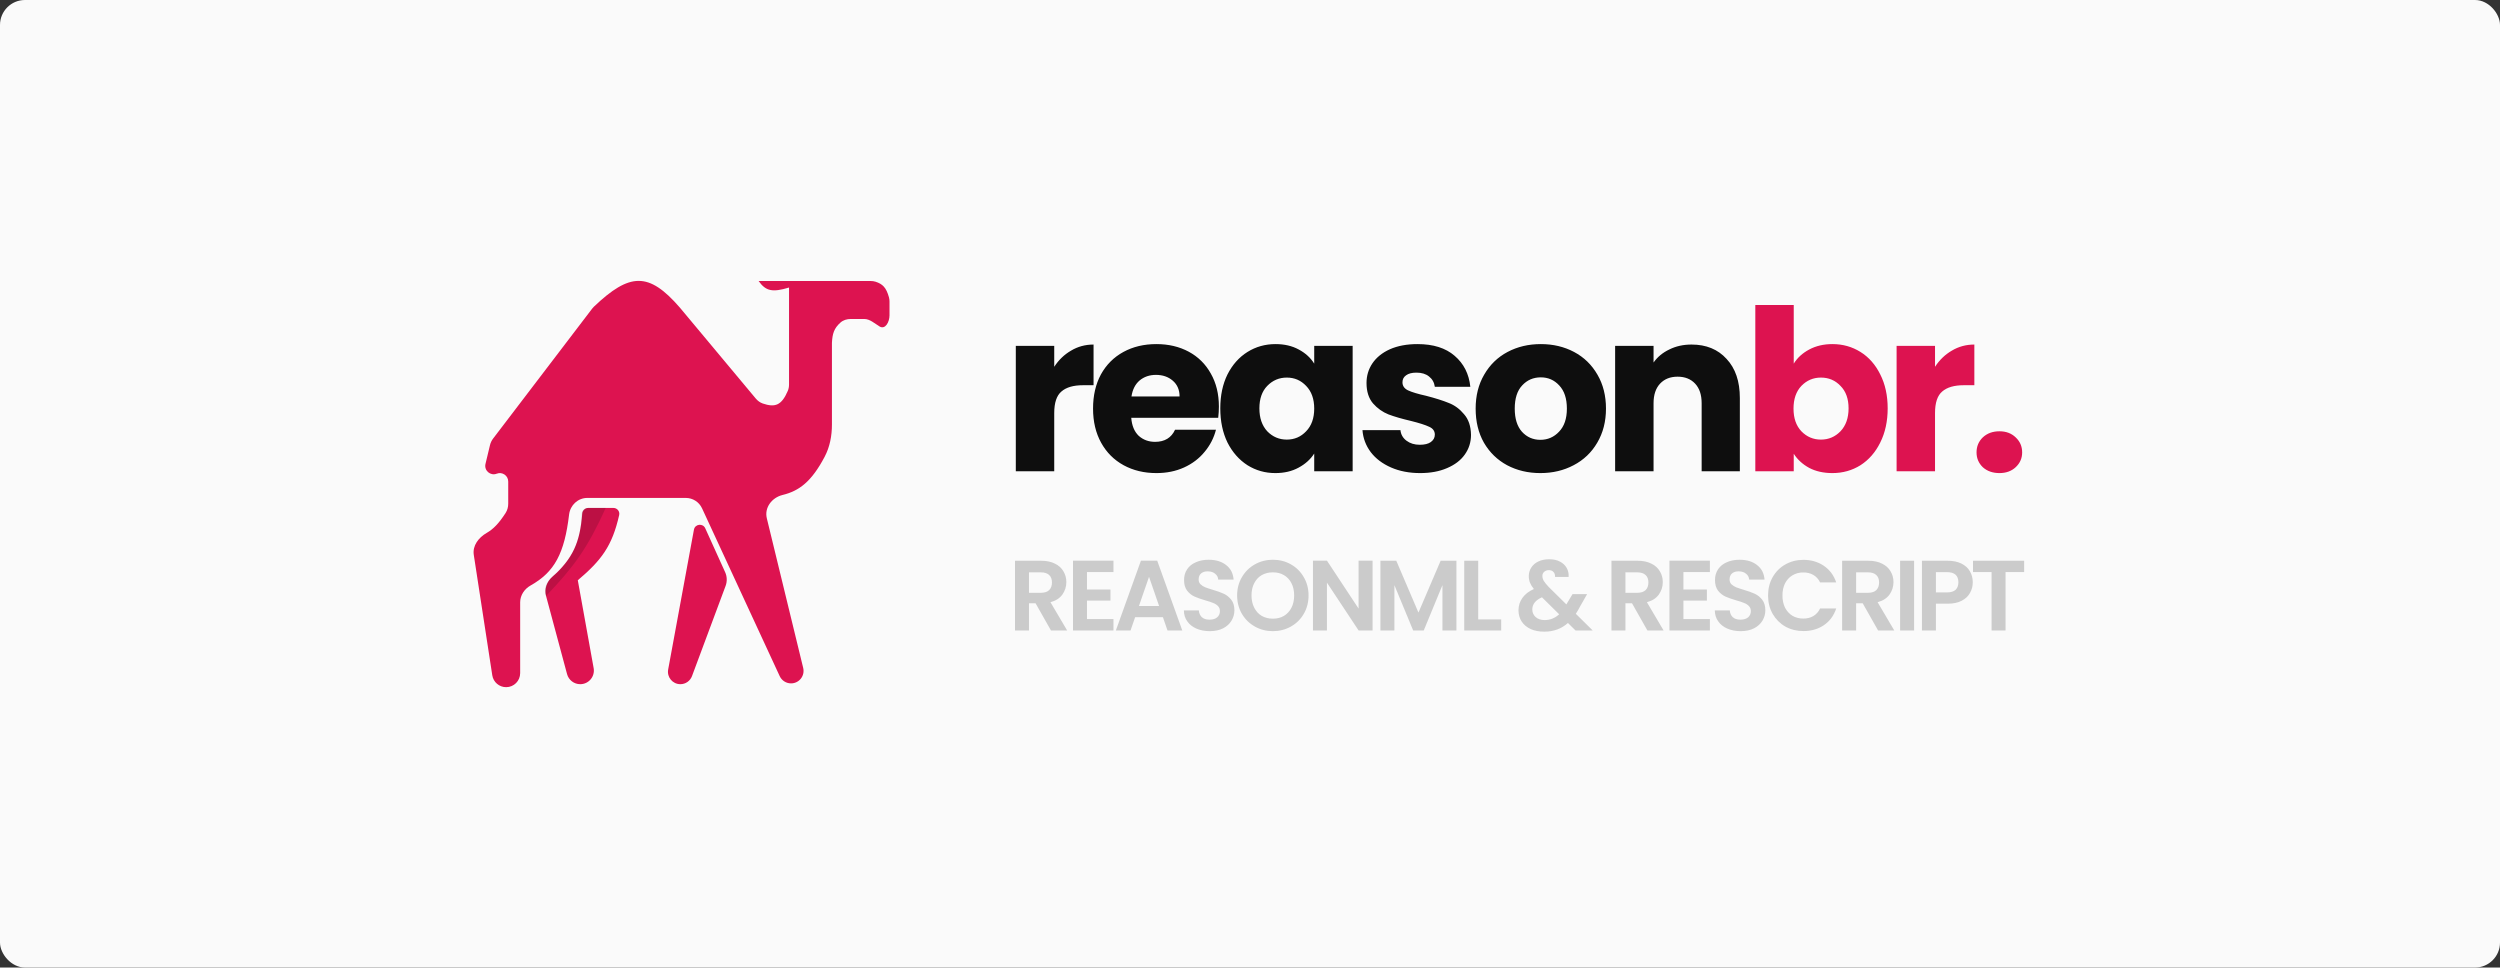 <svg width="801" height="310" viewBox="0 0 801 310" fill="none" xmlns="http://www.w3.org/2000/svg">
<rect x="0" y="0" width="801" height="310" fill="#333333" stroke="none"/>
<rect width="801" height="310" rx="8" fill="#FAFAFA"/>
<g opacity="0.2">
<path d="M336.728 202L331.8 193.296H329.688V202H325.208V179.664H333.592C335.32 179.664 336.792 179.973 338.008 180.592C339.224 181.189 340.131 182.011 340.728 183.056C341.347 184.08 341.656 185.232 341.656 186.512C341.656 187.984 341.229 189.317 340.376 190.512C339.523 191.685 338.253 192.496 336.568 192.944L341.912 202H336.728ZM329.688 189.936H333.432C334.648 189.936 335.555 189.648 336.152 189.072C336.749 188.475 337.048 187.653 337.048 186.608C337.048 185.584 336.749 184.795 336.152 184.24C335.555 183.664 334.648 183.376 333.432 183.376H329.688V189.936ZM348.268 183.28V188.88H355.788V192.432H348.268V198.352H356.748V202H343.788V179.632H356.748V183.28H348.268ZM372.595 197.744H363.699L362.227 202H357.523L365.555 179.632H370.771L378.803 202H374.067L372.595 197.744ZM371.379 194.16L368.147 184.816L364.915 194.16H371.379ZM387.598 202.224C386.04 202.224 384.632 201.957 383.374 201.424C382.136 200.891 381.155 200.123 380.43 199.12C379.704 198.117 379.331 196.933 379.31 195.568H384.11C384.174 196.485 384.494 197.211 385.07 197.744C385.667 198.277 386.478 198.544 387.502 198.544C388.547 198.544 389.368 198.299 389.966 197.808C390.563 197.296 390.862 196.635 390.862 195.824C390.862 195.163 390.659 194.619 390.254 194.192C389.848 193.765 389.336 193.435 388.718 193.2C388.12 192.944 387.288 192.667 386.222 192.368C384.771 191.941 383.587 191.525 382.67 191.12C381.774 190.693 380.995 190.064 380.334 189.232C379.694 188.379 379.374 187.248 379.374 185.84C379.374 184.517 379.704 183.365 380.366 182.384C381.027 181.403 381.955 180.656 383.15 180.144C384.344 179.611 385.71 179.344 387.246 179.344C389.55 179.344 391.416 179.909 392.846 181.04C394.296 182.149 395.096 183.707 395.246 185.712H390.318C390.275 184.944 389.944 184.315 389.326 183.824C388.728 183.312 387.928 183.056 386.926 183.056C386.051 183.056 385.347 183.28 384.814 183.728C384.302 184.176 384.046 184.827 384.046 185.68C384.046 186.277 384.238 186.779 384.622 187.184C385.027 187.568 385.518 187.888 386.094 188.144C386.691 188.379 387.523 188.656 388.59 188.976C390.04 189.403 391.224 189.829 392.142 190.256C393.059 190.683 393.848 191.323 394.51 192.176C395.171 193.029 395.502 194.149 395.502 195.536C395.502 196.731 395.192 197.84 394.574 198.864C393.955 199.888 393.048 200.709 391.854 201.328C390.659 201.925 389.24 202.224 387.598 202.224ZM407.833 202.224C405.743 202.224 403.823 201.733 402.074 200.752C400.324 199.771 398.938 198.416 397.913 196.688C396.889 194.939 396.377 192.965 396.377 190.768C396.377 188.592 396.889 186.64 397.913 184.912C398.938 183.163 400.324 181.797 402.074 180.816C403.823 179.835 405.743 179.344 407.833 179.344C409.946 179.344 411.866 179.835 413.594 180.816C415.343 181.797 416.719 183.163 417.722 184.912C418.746 186.64 419.258 188.592 419.258 190.768C419.258 192.965 418.746 194.939 417.722 196.688C416.719 198.416 415.343 199.771 413.594 200.752C411.844 201.733 409.924 202.224 407.833 202.224ZM407.833 198.224C409.178 198.224 410.362 197.925 411.385 197.328C412.41 196.709 413.21 195.835 413.786 194.704C414.362 193.573 414.649 192.261 414.649 190.768C414.649 189.275 414.362 187.973 413.786 186.864C413.21 185.733 412.41 184.869 411.385 184.272C410.362 183.675 409.178 183.376 407.833 183.376C406.49 183.376 405.295 183.675 404.25 184.272C403.226 184.869 402.426 185.733 401.85 186.864C401.273 187.973 400.985 189.275 400.985 190.768C400.985 192.261 401.273 193.573 401.85 194.704C402.426 195.835 403.226 196.709 404.25 197.328C405.295 197.925 406.49 198.224 407.833 198.224ZM439.775 202H435.295L425.151 186.672V202H420.671V179.632H425.151L435.295 194.992V179.632H439.775V202ZM466.634 179.664V202H462.154V187.472L456.17 202H452.778L446.762 187.472V202H442.282V179.664H447.37L454.474 196.272L461.578 179.664H466.634ZM473.623 198.448H480.983V202H469.143V179.664H473.623V198.448ZM504.8 202L502.368 199.6C500.298 201.456 497.77 202.384 494.784 202.384C493.141 202.384 491.69 202.107 490.432 201.552C489.194 200.976 488.234 200.176 487.552 199.152C486.869 198.107 486.528 196.901 486.528 195.536C486.528 194.064 486.944 192.741 487.776 191.568C488.608 190.395 489.834 189.445 491.456 188.72C490.88 188.016 490.464 187.344 490.208 186.704C489.952 186.043 489.824 185.339 489.824 184.592C489.824 183.568 490.09 182.651 490.624 181.84C491.157 181.008 491.914 180.357 492.896 179.888C493.898 179.419 495.061 179.184 496.384 179.184C497.728 179.184 498.88 179.44 499.84 179.952C500.8 180.464 501.514 181.147 501.984 182C502.453 182.853 502.656 183.803 502.592 184.848H498.24C498.261 184.144 498.09 183.611 497.728 183.248C497.365 182.864 496.874 182.672 496.256 182.672C495.658 182.672 495.157 182.853 494.752 183.216C494.368 183.557 494.176 184.005 494.176 184.56C494.176 185.093 494.336 185.627 494.656 186.16C494.976 186.672 495.498 187.312 496.224 188.08L501.856 193.648C501.898 193.605 501.93 193.563 501.952 193.52C501.973 193.477 501.994 193.435 502.016 193.392L503.84 190.352H508.512L506.272 194.288C505.845 195.12 505.386 195.909 504.896 196.656L510.304 202H504.8ZM494.912 198.672C496.661 198.672 498.208 198.053 499.552 196.816L494.048 191.376C491.978 192.293 490.944 193.595 490.944 195.28C490.944 196.24 491.306 197.051 492.032 197.712C492.757 198.352 493.717 198.672 494.912 198.672ZM527.827 202L522.899 193.296H520.787V202H516.307V179.664H524.691C526.419 179.664 527.891 179.973 529.107 180.592C530.323 181.189 531.229 182.011 531.827 183.056C532.445 184.08 532.755 185.232 532.755 186.512C532.755 187.984 532.328 189.317 531.475 190.512C530.621 191.685 529.352 192.496 527.667 192.944L533.011 202H527.827ZM520.787 189.936H524.531C525.747 189.936 526.653 189.648 527.251 189.072C527.848 188.475 528.147 187.653 528.147 186.608C528.147 185.584 527.848 184.795 527.251 184.24C526.653 183.664 525.747 183.376 524.531 183.376H520.787V189.936ZM539.367 183.28V188.88H546.887V192.432H539.367V198.352H547.847V202H534.887V179.632H547.847V183.28H539.367ZM557.71 202.224C556.153 202.224 554.745 201.957 553.486 201.424C552.249 200.891 551.267 200.123 550.542 199.12C549.817 198.117 549.443 196.933 549.422 195.568H554.222C554.286 196.485 554.606 197.211 555.182 197.744C555.779 198.277 556.59 198.544 557.614 198.544C558.659 198.544 559.481 198.299 560.078 197.808C560.675 197.296 560.974 196.635 560.974 195.824C560.974 195.163 560.771 194.619 560.366 194.192C559.961 193.765 559.449 193.435 558.83 193.2C558.233 192.944 557.401 192.667 556.334 192.368C554.883 191.941 553.699 191.525 552.782 191.12C551.886 190.693 551.107 190.064 550.446 189.232C549.806 188.379 549.486 187.248 549.486 185.84C549.486 184.517 549.817 183.365 550.478 182.384C551.139 181.403 552.067 180.656 553.262 180.144C554.457 179.611 555.822 179.344 557.358 179.344C559.662 179.344 561.529 179.909 562.958 181.04C564.409 182.149 565.209 183.707 565.358 185.712H560.43C560.387 184.944 560.057 184.315 559.438 183.824C558.841 183.312 558.041 183.056 557.038 183.056C556.163 183.056 555.459 183.28 554.926 183.728C554.414 184.176 554.158 184.827 554.158 185.68C554.158 186.277 554.35 186.779 554.734 187.184C555.139 187.568 555.63 187.888 556.206 188.144C556.803 188.379 557.635 188.656 558.702 188.976C560.153 189.403 561.337 189.829 562.254 190.256C563.171 190.683 563.961 191.323 564.622 192.176C565.283 193.029 565.614 194.149 565.614 195.536C565.614 196.731 565.305 197.84 564.686 198.864C564.067 199.888 563.161 200.709 561.966 201.328C560.771 201.925 559.353 202.224 557.71 202.224ZM566.49 190.8C566.49 188.603 566.981 186.64 567.962 184.912C568.965 183.163 570.319 181.808 572.026 180.848C573.754 179.867 575.685 179.376 577.818 179.376C580.314 179.376 582.501 180.016 584.378 181.296C586.255 182.576 587.567 184.347 588.314 186.608H583.162C582.65 185.541 581.925 184.741 580.986 184.208C580.069 183.675 579.002 183.408 577.786 183.408C576.485 183.408 575.322 183.717 574.298 184.336C573.295 184.933 572.506 185.787 571.93 186.896C571.375 188.005 571.098 189.307 571.098 190.8C571.098 192.272 571.375 193.573 571.93 194.704C572.506 195.813 573.295 196.677 574.298 197.296C575.322 197.893 576.485 198.192 577.786 198.192C579.002 198.192 580.069 197.925 580.986 197.392C581.925 196.837 582.65 196.027 583.162 194.96H588.314C587.567 197.243 586.255 199.024 584.378 200.304C582.522 201.563 580.335 202.192 577.818 202.192C575.685 202.192 573.754 201.712 572.026 200.752C570.319 199.771 568.965 198.416 567.962 196.688C566.981 194.96 566.49 192.997 566.49 190.8ZM601.741 202L596.813 193.296H594.701V202H590.221V179.664H598.605C600.333 179.664 601.805 179.973 603.021 180.592C604.237 181.189 605.143 182.011 605.741 183.056C606.359 184.08 606.669 185.232 606.669 186.512C606.669 187.984 606.242 189.317 605.389 190.512C604.535 191.685 603.266 192.496 601.581 192.944L606.925 202H601.741ZM594.701 189.936H598.445C599.661 189.936 600.567 189.648 601.165 189.072C601.762 188.475 602.061 187.653 602.061 186.608C602.061 185.584 601.762 184.795 601.165 184.24C600.567 183.664 599.661 183.376 598.445 183.376H594.701V189.936ZM613.28 179.664V202H608.8V179.664H613.28ZM632.075 186.576C632.075 187.771 631.787 188.891 631.211 189.936C630.656 190.981 629.771 191.824 628.555 192.464C627.36 193.104 625.845 193.424 624.011 193.424H620.267V202H615.787V179.664H624.011C625.739 179.664 627.211 179.963 628.427 180.56C629.643 181.157 630.549 181.979 631.147 183.024C631.765 184.069 632.075 185.253 632.075 186.576ZM623.819 189.808C625.056 189.808 625.973 189.531 626.571 188.976C627.168 188.4 627.467 187.6 627.467 186.576C627.467 184.4 626.251 183.312 623.819 183.312H620.267V189.808H623.819ZM648.536 179.664V183.28H642.584V202H638.104V183.28H632.152V179.664H648.536Z" fill="#0E0E0E"/>
</g>
<path d="M337.776 117.52C339.216 115.312 341.016 113.584 343.176 112.336C345.336 111.04 347.736 110.392 350.376 110.392V123.424H346.992C343.92 123.424 341.616 124.096 340.08 125.44C338.544 126.736 337.776 129.04 337.776 132.352V151H325.464V110.824H337.776V117.52ZM390.533 130.264C390.533 131.416 390.461 132.616 390.317 133.864H362.453C362.645 136.36 363.437 138.28 364.829 139.624C366.269 140.92 368.021 141.568 370.085 141.568C373.157 141.568 375.293 140.272 376.493 137.68H389.597C388.925 140.32 387.701 142.696 385.925 144.808C384.197 146.92 382.013 148.576 379.373 149.776C376.733 150.976 373.781 151.576 370.517 151.576C366.581 151.576 363.077 150.736 360.005 149.056C356.933 147.376 354.533 144.976 352.805 141.856C351.077 138.736 350.213 135.088 350.213 130.912C350.213 126.736 351.053 123.088 352.733 119.968C354.461 116.848 356.861 114.448 359.933 112.768C363.005 111.088 366.533 110.248 370.517 110.248C374.405 110.248 377.861 111.064 380.885 112.696C383.909 114.328 386.261 116.656 387.941 119.68C389.669 122.704 390.533 126.232 390.533 130.264ZM377.933 127.024C377.933 124.912 377.213 123.232 375.773 121.984C374.333 120.736 372.533 120.112 370.373 120.112C368.309 120.112 366.557 120.712 365.117 121.912C363.725 123.112 362.861 124.816 362.525 127.024H377.933ZM390.98 130.84C390.98 126.712 391.748 123.088 393.284 119.968C394.868 116.848 397.004 114.448 399.692 112.768C402.38 111.088 405.38 110.248 408.692 110.248C411.524 110.248 413.996 110.824 416.108 111.976C418.268 113.128 419.924 114.64 421.076 116.512V110.824H433.388V151H421.076V145.312C419.876 147.184 418.196 148.696 416.036 149.848C413.924 151 411.452 151.576 408.62 151.576C405.356 151.576 402.38 150.736 399.692 149.056C397.004 147.328 394.868 144.904 393.284 141.784C391.748 138.616 390.98 134.968 390.98 130.84ZM421.076 130.912C421.076 127.84 420.212 125.416 418.484 123.64C416.804 121.864 414.74 120.976 412.292 120.976C409.844 120.976 407.756 121.864 406.028 123.64C404.348 125.368 403.508 127.768 403.508 130.84C403.508 133.912 404.348 136.36 406.028 138.184C407.756 139.96 409.844 140.848 412.292 140.848C414.74 140.848 416.804 139.96 418.484 138.184C420.212 136.408 421.076 133.984 421.076 130.912ZM455.039 151.576C451.535 151.576 448.415 150.976 445.679 149.776C442.943 148.576 440.783 146.944 439.199 144.88C437.615 142.768 436.727 140.416 436.535 137.824H448.703C448.847 139.216 449.495 140.344 450.647 141.208C451.799 142.072 453.215 142.504 454.895 142.504C456.431 142.504 457.607 142.216 458.423 141.64C459.287 141.016 459.719 140.224 459.719 139.264C459.719 138.112 459.119 137.272 457.919 136.744C456.719 136.168 454.775 135.544 452.087 134.872C449.207 134.2 446.807 133.504 444.887 132.784C442.967 132.016 441.311 130.84 439.919 129.256C438.527 127.624 437.831 125.44 437.831 122.704C437.831 120.4 438.455 118.312 439.703 116.44C440.999 114.52 442.871 113.008 445.319 111.904C447.815 110.8 450.767 110.248 454.175 110.248C459.215 110.248 463.175 111.496 466.055 113.992C468.983 116.488 470.663 119.8 471.095 123.928H459.719C459.527 122.536 458.903 121.432 457.847 120.616C456.839 119.8 455.495 119.392 453.815 119.392C452.375 119.392 451.271 119.68 450.503 120.256C449.735 120.784 449.351 121.528 449.351 122.488C449.351 123.64 449.951 124.504 451.151 125.08C452.399 125.656 454.319 126.232 456.911 126.808C459.887 127.576 462.311 128.344 464.183 129.112C466.055 129.832 467.687 131.032 469.079 132.712C470.519 134.344 471.263 136.552 471.311 139.336C471.311 141.688 470.639 143.8 469.295 145.672C467.999 147.496 466.103 148.936 463.607 149.992C461.159 151.048 458.303 151.576 455.039 151.576ZM493.532 151.576C489.596 151.576 486.044 150.736 482.876 149.056C479.756 147.376 477.284 144.976 475.46 141.856C473.684 138.736 472.796 135.088 472.796 130.912C472.796 126.784 473.708 123.16 475.532 120.04C477.356 116.872 479.852 114.448 483.02 112.768C486.188 111.088 489.74 110.248 493.676 110.248C497.612 110.248 501.164 111.088 504.332 112.768C507.5 114.448 509.996 116.872 511.82 120.04C513.644 123.16 514.556 126.784 514.556 130.912C514.556 135.04 513.62 138.688 511.748 141.856C509.924 144.976 507.404 147.376 504.188 149.056C501.02 150.736 497.468 151.576 493.532 151.576ZM493.532 140.92C495.884 140.92 497.876 140.056 499.508 138.328C501.188 136.6 502.028 134.128 502.028 130.912C502.028 127.696 501.212 125.224 499.58 123.496C497.996 121.768 496.028 120.904 493.676 120.904C491.276 120.904 489.284 121.768 487.7 123.496C486.116 125.176 485.324 127.648 485.324 130.912C485.324 134.128 486.092 136.6 487.628 138.328C489.212 140.056 491.18 140.92 493.532 140.92ZM541.967 110.392C546.671 110.392 550.415 111.928 553.199 115C556.031 118.024 557.447 122.2 557.447 127.528V151H545.207V129.184C545.207 126.496 544.511 124.408 543.119 122.92C541.727 121.432 539.855 120.688 537.503 120.688C535.151 120.688 533.279 121.432 531.887 122.92C530.495 124.408 529.799 126.496 529.799 129.184V151H517.487V110.824H529.799V116.152C531.047 114.376 532.727 112.984 534.839 111.976C536.951 110.92 539.327 110.392 541.967 110.392Z" fill="#0E0E0E"/>
<path d="M574.715 116.512C575.867 114.64 577.523 113.128 579.683 111.976C581.843 110.824 584.315 110.248 587.099 110.248C590.411 110.248 593.411 111.088 596.099 112.768C598.787 114.448 600.899 116.848 602.435 119.968C604.019 123.088 604.811 126.712 604.811 130.84C604.811 134.968 604.019 138.616 602.435 141.784C600.899 144.904 598.787 147.328 596.099 149.056C593.411 150.736 590.411 151.576 587.099 151.576C584.267 151.576 581.795 151.024 579.683 149.92C577.571 148.768 575.915 147.256 574.715 145.384V151H562.403V97.72H574.715V116.512ZM592.283 130.84C592.283 127.768 591.419 125.368 589.691 123.64C588.011 121.864 585.923 120.976 583.427 120.976C580.979 120.976 578.891 121.864 577.163 123.64C575.483 125.416 574.643 127.84 574.643 130.912C574.643 133.984 575.483 136.408 577.163 138.184C578.891 139.96 580.979 140.848 583.427 140.848C585.875 140.848 587.963 139.96 589.691 138.184C591.419 136.36 592.283 133.912 592.283 130.84ZM619.982 117.52C621.422 115.312 623.222 113.584 625.382 112.336C627.542 111.04 629.942 110.392 632.582 110.392V123.424H629.198C626.126 123.424 623.822 124.096 622.286 125.44C620.75 126.736 619.982 129.04 619.982 132.352V151H607.67V110.824H619.982V117.52ZM640.627 151.576C638.467 151.576 636.691 150.952 635.299 149.704C633.955 148.408 633.283 146.824 633.283 144.952C633.283 143.032 633.955 141.424 635.299 140.128C636.691 138.832 638.467 138.184 640.627 138.184C642.739 138.184 644.467 138.832 645.811 140.128C647.203 141.424 647.899 143.032 647.899 144.952C647.899 146.824 647.203 148.408 645.811 149.704C644.467 150.952 642.739 151.576 640.627 151.576Z" fill="#DD1350"/>
<path d="M151.8 177.776L157.724 216.358C158.06 218.552 159.948 220.171 162.167 220.171C164.65 220.171 166.662 218.159 166.662 215.676V192.981C166.662 190.71 168.029 188.695 170.01 187.582C177.677 183.275 180.855 177.339 182.34 164.842C182.695 161.86 185.167 159.536 188.17 159.536H219.724C221.962 159.536 223.996 160.836 224.936 162.867L249.816 216.632C250.471 218.048 251.89 218.955 253.451 218.955C256.047 218.955 257.957 216.525 257.344 214.003L245.689 166.059C244.857 162.632 247.319 159.425 250.744 158.587C256.051 157.287 259.998 154.346 264.21 146.364C265.879 143.201 266.553 139.62 266.553 136.044V109.846C266.7 106.898 267.223 105.193 269.283 103.349C270.177 102.548 271.375 102.202 272.576 102.202H276.937C278.699 102.202 280.291 103.672 281.795 104.591C283.641 105.718 285 103.168 285 101.006V96.639C285 96.179 284.948 95.719 284.826 95.276C283.944 92.094 282.789 90.998 280.517 90.259C280.032 90.101 279.521 90.04 279.01 90.04H243.06C245.351 93.255 247.447 93.759 252.805 92.125V123.201C252.805 123.906 252.682 124.609 252.404 125.256C250.412 129.895 248.329 130.618 244.408 129.289C243.513 128.985 242.743 128.404 242.137 127.679L217.826 98.553C207.841 87.017 201.735 87.385 190.309 98.24C190.094 98.445 189.891 98.672 189.711 98.908L158.001 140.502C157.516 141.138 157.169 141.869 156.983 142.647L155.551 148.631C155.044 150.749 157.128 152.562 159.155 151.768C160.923 151.076 162.834 152.38 162.834 154.278V161.415C162.834 162.459 162.555 163.491 161.989 164.369C159.885 167.637 158.086 169.516 155.929 170.751C153.341 172.231 151.347 174.829 151.8 177.776Z" fill="#DD1350"/>
<path d="M181.683 215.978L174.959 190.962C174.36 188.735 175.178 186.388 176.905 184.86C183.576 178.959 185.834 173.769 186.552 164.555C186.631 163.541 187.468 162.743 188.484 162.743H196.539C197.742 162.743 198.649 163.841 198.385 165.014C196.134 175.015 192.643 179.551 185.127 185.915L190.206 214.067C190.689 216.749 188.629 219.214 185.904 219.214C183.927 219.214 182.196 217.887 181.683 215.978Z" fill="#DD1350"/>
<path d="M214.08 214.518L222.337 169.706C222.677 167.862 225.19 167.555 225.963 169.263L232.338 183.334C232.963 184.716 233.017 186.288 232.488 187.709L221.716 216.626C221.136 218.182 219.65 219.214 217.99 219.214C215.505 219.214 213.629 216.961 214.08 214.518Z" fill="#DD1350"/>
<path d="M178.757 183.321C184.084 177.55 186.117 172.603 186.383 164.659C186.419 163.602 187.271 162.743 188.328 162.743H194.071C188.216 175.728 183.816 181.657 174.929 190.978C173.971 188.107 175.407 185.714 178.757 183.321Z" fill="black" fill-opacity="0.15"/>
</svg>
